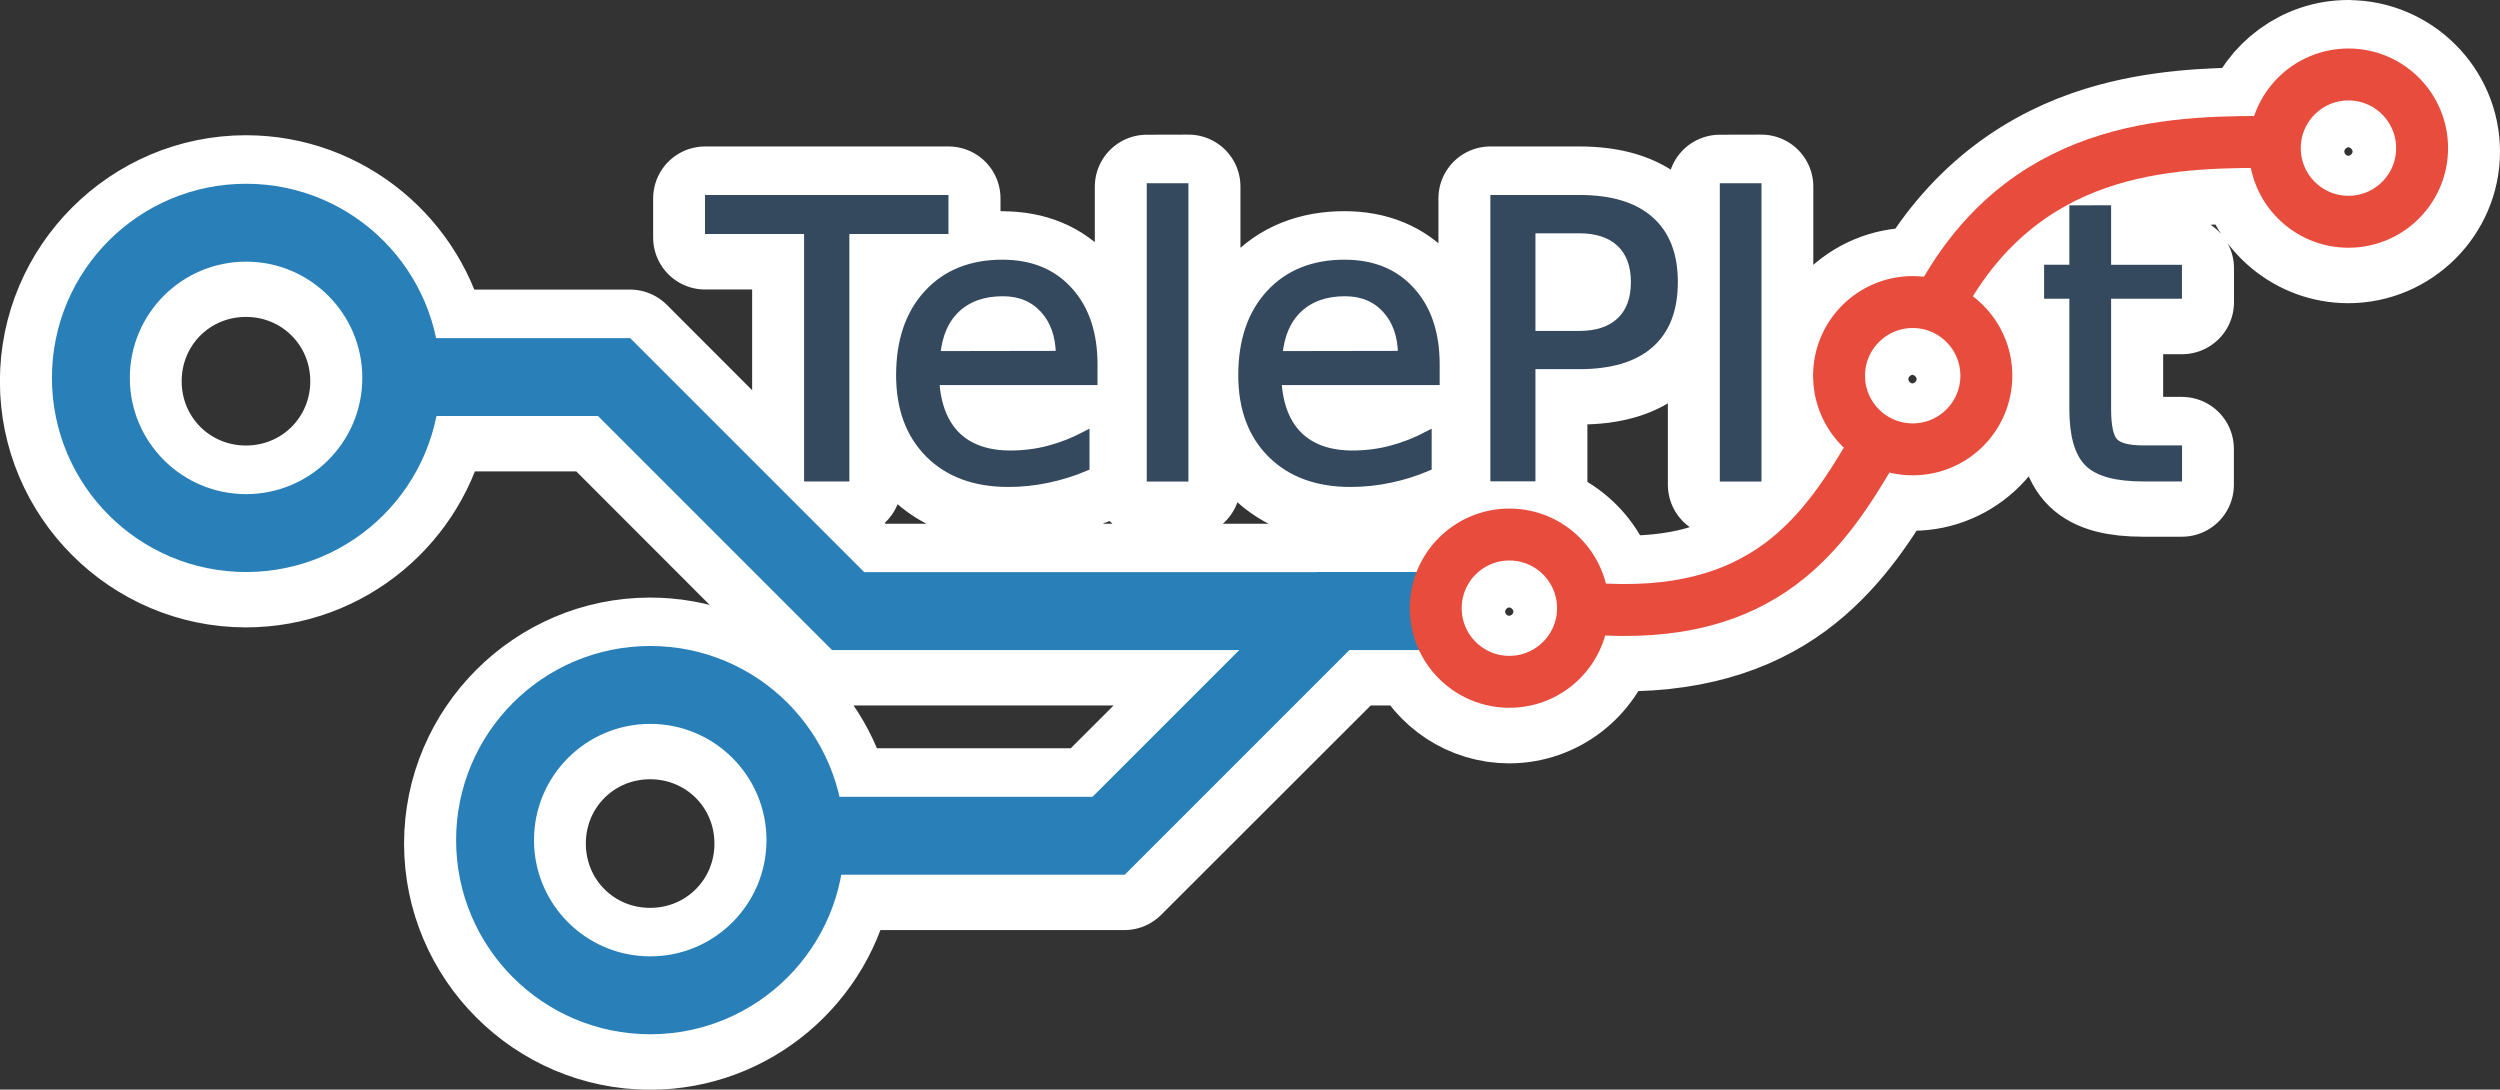 <?xml version="1.0" encoding="UTF-8" standalone="no"?>
<!-- Created with Inkscape (http://www.inkscape.org/) -->

<svg
   width="24.068mm"
   height="10.49mm"
   viewBox="0 0 24.068 10.49"
   version="1.1"
   id="svg5"
   inkscape:version="1.1 (1:1.1+202105261517+ce6663b3b7)"
   sodipodi:docname="logo-color.svg"
   xmlns:inkscape="http://www.inkscape.org/namespaces/inkscape"
   xmlns:sodipodi="http://sodipodi.sourceforge.net/DTD/sodipodi-0.dtd"
   xmlns="http://www.w3.org/2000/svg"
   xmlns:svg="http://www.w3.org/2000/svg">
  <rect x="0" y="0" width="24.068" height="10.49" fill="#333333" stroke="none"/>
  <sodipodi:namedview
     id="namedview7"
     pagecolor="#ededed"
     bordercolor="#dcdcdc"
     borderopacity="1"
     inkscape:pageshadow="0"
     inkscape:pageopacity="0"
     inkscape:pagecheckerboard="false"
     inkscape:document-units="mm"
     showgrid="false"
     fit-margin-top="0"
     fit-margin-left="0"
     fit-margin-right="0"
     fit-margin-bottom="0"
     inkscape:zoom="6.0150393"
     inkscape:cx="42.643113"
     inkscape:cy="8.0631228"
     inkscape:window-width="1860"
     inkscape:window-height="1016"
     inkscape:window-x="60"
     inkscape:window-y="27"
     inkscape:window-maximized="1"
     inkscape:current-layer="g62789" />
  <defs
     id="defs2" />
  <g
     inkscape:label="Layer 1"
     inkscape:groupmode="layer"
     id="layer1"
     transform="translate(-4.81,-5.383)">
    <g
       id="g62789"
       transform="translate(-21.078,-45.53)">
      <path
         id="ellipse839"
         style="color:#000000;fill:#2980b9;fill-rule:evenodd;stroke:#ffffff;stroke-width:1;stroke-linecap:round;stroke-linejoin:round;stroke-miterlimit:4;stroke-dasharray:none;stroke-opacity:1"
         d="m 48.496,51.413 c -0.419,0 -0.777,0.273 -0.907,0.649 -0.428,0.002 -0.949,0.021 -1.476,0.183 -0.62,0.191 -1.248,0.593 -1.702,1.366 -0.036,-0.004 -0.073,-0.006 -0.111,-0.006 -0.527,0 -0.959,0.432 -0.959,0.959 0,0.271 0.114,0.517 0.296,0.691 -0.215,0.359 -0.445,0.689 -0.763,0.924 -0.347,0.256 -0.804,0.421 -1.526,0.386 -0.107,-0.414 -0.486,-0.723 -0.931,-0.723 -0.405,0 -0.753,0.256 -0.893,0.613 h -5.318 l -2.252,-2.254 h -1.868 c -0.178,-0.846 -0.933,-1.486 -1.83,-1.486 -1.028,0 -1.869,0.841 -1.869,1.869 0,1.028 0.841,1.869 1.869,1.869 0.902,0 1.661,-0.648 1.833,-1.502 h 1.554 l 2.252,2.254 h 3.922 l -1.414,1.412 h -2.434 c -0.191,-0.829 -0.937,-1.451 -1.822,-1.451 -1.028,0 -1.869,0.841 -1.869,1.869 0,1.028 0.841,1.869 1.869,1.869 0.915,0 1.681,-0.666 1.839,-1.537 h 2.727 l 2.164,-2.162 h 0.67 c 0.153,0.328 0.486,0.557 0.87,0.557 0.436,0 0.809,-0.296 0.924,-0.697 0.804,0.034 1.394,-0.161 1.83,-0.483 0.408,-0.302 0.677,-0.7 0.906,-1.085 0.072,0.017 0.146,0.026 0.223,0.026 0.527,0 0.961,-0.432 0.961,-0.959 0,-0.31 -0.15,-0.588 -0.382,-0.763 0.387,-0.624 0.872,-0.92 1.382,-1.076 0.435,-0.134 0.889,-0.157 1.294,-0.161 0.089,0.437 0.478,0.768 0.94,0.768 0.527,0 0.961,-0.432 0.961,-0.959 0,-0.527 -0.434,-0.959 -0.961,-0.959 z m 0,0.5 c 0.257,0 0.461,0.203 0.461,0.459 0,0.257 -0.204,0.459 -0.461,0.459 -0.257,0 -0.459,-0.202 -0.459,-0.459 0,-0.257 0.202,-0.459 0.459,-0.459 z m -11.568,0.797 v 0.035 2.835 h 0.402 v -2.871 z m 5.517,0 v 0.035 2.835 h 0.4 v -2.871 z m -9.769,0.113 v 0.035 0.342 h 0.953 v 2.381 h 0.436 v -2.381 h 0.955 v -0.377 z m 7.56,0 v 0.035 2.722 h 0.434 v -1.08 h 0.422 c 0.307,0 0.543,-0.068 0.705,-0.211 0.163,-0.143 0.244,-0.357 0.244,-0.629 0,-0.27 -0.081,-0.48 -0.244,-0.623 -0.162,-0.144 -0.398,-0.214 -0.705,-0.214 z m 5.572,0.099 v 0.573 h -0.242 v 0.328 h 0.242 v 1.058 c 0,0.257 0.048,0.44 0.157,0.547 0.108,0.106 0.294,0.152 0.554,0.152 h 0.375 v -0.346 h -0.375 c -0.134,0 -0.217,-0.026 -0.25,-0.06 -0.03,-0.032 -0.056,-0.132 -0.056,-0.293 v -1.058 h 0.682 v -0.328 h -0.682 v -0.573 h -0.035 z m -5.139,0.27 h 0.422 c 0.163,0 0.284,0.041 0.369,0.121 0.085,0.08 0.127,0.194 0.127,0.348 0,0.155 -0.043,0.27 -0.127,0.35 -0.085,0.08 -0.206,0.121 -0.369,0.121 h -0.422 z m -5.131,0.254 c -0.31,0 -0.562,0.101 -0.748,0.303 -0.184,0.201 -0.275,0.472 -0.275,0.809 0,0.326 0.097,0.591 0.291,0.785 0.196,0.194 0.461,0.291 0.789,0.291 0.131,0 0.261,-0.014 0.389,-0.041 0.127,-0.027 0.25,-0.066 0.371,-0.117 l 0.022,-0.008 v -0.394 l -0.051,0.027 c -0.115,0.061 -0.233,0.106 -0.35,0.136 -0.116,0.03 -0.237,0.045 -0.361,0.045 -0.213,0 -0.374,-0.056 -0.49,-0.168 -0.107,-0.104 -0.16,-0.263 -0.18,-0.461 h 1.51 v -0.197 c 0,-0.306 -0.084,-0.553 -0.248,-0.734 -0.164,-0.183 -0.389,-0.275 -0.668,-0.275 z m 3.293,0 c -0.31,0 -0.563,0.101 -0.748,0.303 -0.184,0.201 -0.275,0.472 -0.275,0.809 0,0.326 0.097,0.591 0.291,0.785 0.196,0.194 0.463,0.291 0.791,0.291 0.131,0 0.259,-0.014 0.387,-0.041 0.127,-0.027 0.251,-0.066 0.372,-0.117 l 0.021,-0.008 v -0.394 l -0.051,0.027 c -0.115,0.061 -0.233,0.106 -0.35,0.136 -0.116,0.03 -0.235,0.045 -0.359,0.045 -0.213,0 -0.374,-0.057 -0.49,-0.168 -0.107,-0.104 -0.161,-0.263 -0.181,-0.461 h 1.509 v -0.197 c 0,-0.305 -0.082,-0.553 -0.246,-0.734 C 39.338,53.539 39.111,53.446 38.832,53.446 Z m -10.575,0.018 c 0.623,0 1.119,0.497 1.119,1.119 0,0.623 -0.497,1.119 -1.119,1.119 -0.623,0 -1.119,-0.497 -1.119,-1.119 0,-0.623 0.496,-1.119 1.119,-1.119 z m 7.285,0.334 c 0.156,0 0.273,0.049 0.365,0.15 0.085,0.092 0.124,0.221 0.133,0.375 l -1.084,0.002 c 0.022,-0.16 0.07,-0.292 0.164,-0.381 0.105,-0.098 0.243,-0.146 0.422,-0.146 z m 3.293,0 c 0.156,0 0.275,0.049 0.367,0.15 0.085,0.092 0.121,0.221 0.131,0.375 l -1.084,0.002 c 0.022,-0.16 0.07,-0.292 0.164,-0.381 0.105,-0.098 0.243,-0.146 0.422,-0.146 z m 5.465,0.306 c 0.257,0 0.461,0.202 0.461,0.459 0,0.257 -0.204,0.459 -0.461,0.459 -0.257,0 -0.459,-0.202 -0.459,-0.459 0,-0.257 0.202,-0.459 0.459,-0.459 z m -3.882,2.237 c 0.257,0 0.461,0.204 0.461,0.461 0,0.257 -0.204,0.459 -0.461,0.459 -0.257,0 -0.459,-0.202 -0.459,-0.459 0,-0.257 0.202,-0.461 0.459,-0.461 z m -8.27,1.574 c 0.623,0 1.119,0.497 1.119,1.119 0,0.623 -0.497,1.119 -1.119,1.119 -0.623,0 -1.119,-0.496 -1.119,-1.119 0,-0.623 0.496,-1.119 1.119,-1.119 z" />
      <ellipse
         style="fill:none;fill-rule:evenodd;stroke:#2980b9;stroke-width:0.75;stroke-linecap:round;stroke-linejoin:round;stroke-miterlimit:4;stroke-dasharray:none;stroke-opacity:1"
         id="path1606"
         cx="28.257"
         cy="54.551"
         rx="1.494"
         ry="1.494" />
      <path
         style="fill:none;stroke:#2980b9;stroke-width:0.75;stroke-linecap:butt;stroke-linejoin:miter;stroke-miterlimit:4;stroke-dasharray:none;stroke-opacity:1"
         d="m 33.783,58.959 h 2.778 l 2.164,-2.164 h 0.976"
         id="path3801"
         sodipodi:nodetypes="cccc" />
      <path
         style="fill:none;stroke:#2980b9;stroke-width:0.75;stroke-linecap:butt;stroke-linejoin:miter;stroke-miterlimit:4;stroke-dasharray:none;stroke-opacity:1"
         d="m 29.931,54.543 h 1.869 l 2.253,2.253 h 5.648"
         id="path4133"
         sodipodi:nodetypes="cccc" />
      <circle
         style="fill:none;stroke:#e74c3c;stroke-width:0.5;stroke-linecap:round;stroke-linejoin:round;stroke-miterlimit:4;stroke-dasharray:none;stroke-opacity:1"
         id="path41360"
         cx="40.419"
         cy="56.768"
         r="0.709" />
      <circle
         style="fill:none;stroke:#e74c3c;stroke-width:0.5;stroke-linecap:round;stroke-linejoin:round;stroke-miterlimit:4;stroke-dasharray:none;stroke-opacity:1"
         id="circle41444"
         cx="48.497"
         cy="52.339"
         r="0.709" />
      <ellipse
         style="fill:none;fill-rule:evenodd;stroke:#2980b9;stroke-width:0.75;stroke-linecap:round;stroke-linejoin:round;stroke-miterlimit:4;stroke-dasharray:none;stroke-opacity:1"
         id="ellipse41643"
         cx="32.148"
         cy="59.001"
         rx="1.494"
         ry="1.494" />
      <g
         aria-label="TelePl  t"
         id="text42791"
         style="font-size:3.688px;line-height:1.25;fill:#34495e;stroke-width:0.07">
        <path
           d="m 32.71,52.825 h 2.274 v 0.306 h -0.954 v 2.382 h -0.366 v -2.382 h -0.954 z"
           style="stroke:#34495e"
           id="path72713" />
        <path
           d="m 36.419,54.423 v 0.162 h -1.523 q 0.022,0.342 0.205,0.522 0.185,0.178 0.515,0.178 0.191,0 0.369,-0.047 0.18,-0.047 0.357,-0.14 v 0.313 q -0.178,0.076 -0.366,0.115 -0.187,0.04 -0.38,0.04 -0.483,0 -0.765,-0.281 -0.281,-0.281 -0.281,-0.76 0,-0.495 0.266,-0.785 0.268,-0.292 0.722,-0.292 0.407,0 0.643,0.263 0.238,0.261 0.238,0.711 z m -0.331,-0.097 q -0.004,-0.272 -0.153,-0.434 -0.148,-0.162 -0.393,-0.162 -0.277,0 -0.445,0.157 -0.166,0.157 -0.191,0.441 z"
           style="stroke:#34495e"
           id="path72715" />
        <path
           d="m 36.963,52.712 h 0.331 v 2.802 h -0.331 z"
           style="stroke:#34495e"
           id="path72717" />
        <path
           d="m 39.713,54.423 v 0.162 h -1.523 q 0.022,0.342 0.205,0.522 0.185,0.178 0.515,0.178 0.191,0 0.369,-0.047 0.18,-0.047 0.357,-0.14 v 0.313 q -0.178,0.076 -0.366,0.115 -0.187,0.04 -0.38,0.04 -0.483,0 -0.765,-0.281 -0.281,-0.281 -0.281,-0.76 0,-0.495 0.266,-0.785 0.268,-0.292 0.722,-0.292 0.407,0 0.643,0.263 0.238,0.261 0.238,0.711 z m -0.331,-0.097 q -0.004,-0.272 -0.153,-0.434 -0.148,-0.162 -0.393,-0.162 -0.277,0 -0.445,0.157 -0.166,0.157 -0.191,0.441 z"
           style="stroke:#34495e"
           id="path72719" />
        <path
           d="m 40.635,53.124 v 1.01 h 0.457 q 0.254,0 0.393,-0.131 0.139,-0.131 0.139,-0.375 0,-0.241 -0.139,-0.373 -0.139,-0.131 -0.393,-0.131 z m -0.364,-0.299 h 0.821 q 0.452,0 0.682,0.205 0.232,0.203 0.232,0.598 0,0.398 -0.232,0.601 -0.23,0.203 -0.682,0.203 h -0.457 v 1.08 h -0.364 z"
           style="stroke:#34495e"
           id="path72721" />
        <path
           d="m 42.48,52.712 h 0.331 v 2.802 h -0.331 z"
           style="stroke:#34495e"
           id="path72723" />
        <path
           d="m 46.177,52.924 v 0.573 h 0.682 v 0.257 h -0.682 V 54.849 q 0,0.247 0.067,0.317 0.068,0.07 0.276,0.07 h 0.34 v 0.277 h -0.34 q -0.384,0 -0.529,-0.142 -0.146,-0.144 -0.146,-0.522 v -1.095 h -0.243 v -0.257 h 0.243 V 52.925 Z"
           style="stroke:#34495e"
           id="path72725" />
      </g>
      <circle
         style="fill:none;stroke:#e74c3c;stroke-width:0.5;stroke-linecap:round;stroke-linejoin:round;stroke-miterlimit:4;stroke-dasharray:none;stroke-opacity:1"
         id="circle46124"
         cx="44.302"
         cy="54.53"
         r="0.709" />
      <path
         style="fill:none;stroke:#e74c3c;stroke-width:0.5;stroke-linecap:butt;stroke-linejoin:miter;stroke-miterlimit:4;stroke-dasharray:none;stroke-opacity:1"
         d="m 43.955,55.178 c -0.495,0.857 -1.07,1.728 -2.761,1.594"
         id="path48424"
         sodipodi:nodetypes="cc" />
      <path
         style="fill:none;stroke:#e74c3c;stroke-width:0.5;stroke-linecap:butt;stroke-linejoin:miter;stroke-miterlimit:4;stroke-dasharray:none;stroke-opacity:1"
         d="m 44.612,53.728 c 0.85,-1.473 2.28,-1.449 3.21,-1.449"
         id="path48914"
         sodipodi:nodetypes="cc" />
    </g>
  </g>
</svg>
